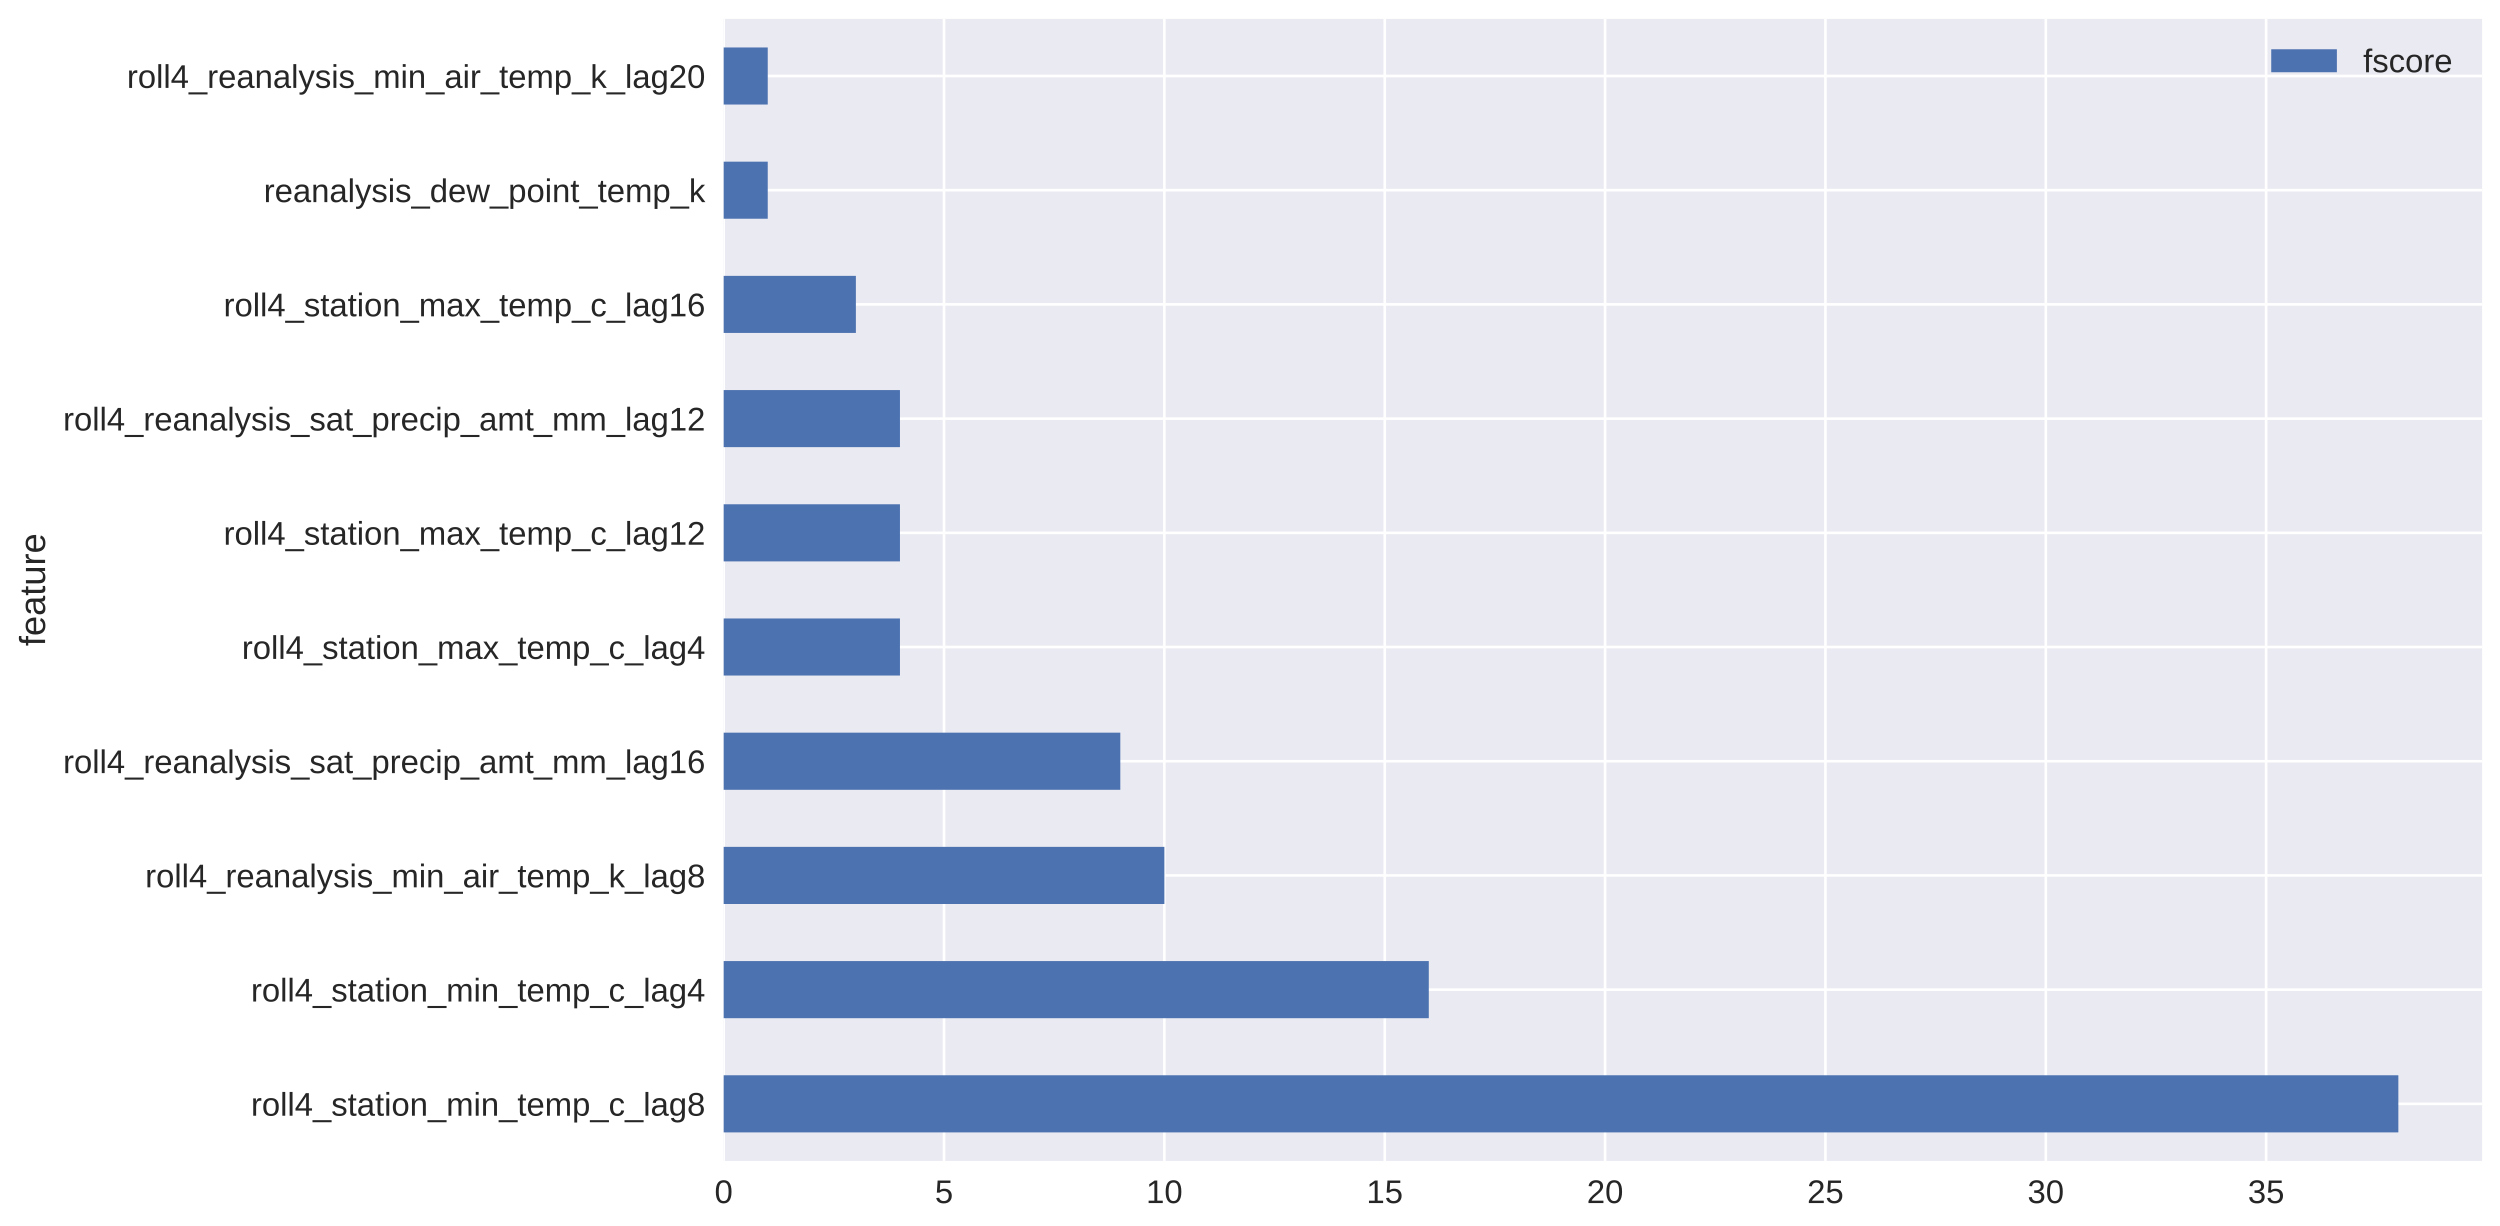 <?xml version="1.0" encoding="utf-8" standalone="no"?>
<!DOCTYPE svg PUBLIC "-//W3C//DTD SVG 1.1//EN"
  "http://www.w3.org/Graphics/SVG/1.1/DTD/svg11.dtd">
<!-- Created with matplotlib (http://matplotlib.org/) -->
<svg height="467pt" version="1.1" viewBox="0 0 952 467" width="952pt" xmlns="http://www.w3.org/2000/svg" xmlns:xlink="http://www.w3.org/1999/xlink">
 <defs>
  <style type="text/css">
*{stroke-linecap:butt;stroke-linejoin:round;}
  </style>
 </defs>
 <g id="figure_1">
  <g id="patch_1">
   <path d="M 0 467.932 
L 952.374 467.932 
L 952.374 0 
L 0 0 
z
" style="fill:#ffffff;"/>
  </g>
  <g id="axes_1">
   <g id="patch_2">
    <path d="M 275.574 442.08 
L 945.174 442.08 
L 945.174 7.2 
L 275.574 7.2 
z
" style="fill:#eaeaf2;"/>
   </g>
   <g id="matplotlib.axis_1">
    <g id="xtick_1">
     <g id="line2d_1">
      <path clip-path="url(#p6a1bedb538)" d="M 275.574 442.08 
L 275.574 7.2 
" style="fill:none;stroke:#ffffff;stroke-linecap:round;"/>
     </g>
     <g id="line2d_2"/>
     <g id="text_1">
      <!-- 0 -->
      <defs>
       <path d="M 51.703 34.422 
Q 51.703 24.516 49.828 17.75 
Q 47.953 10.984 44.703 6.812 
Q 41.453 2.641 37.062 0.828 
Q 32.672 -0.984 27.688 -0.984 
Q 22.656 -0.984 18.312 0.828 
Q 13.969 2.641 10.766 6.781 
Q 7.562 10.938 5.734 17.703 
Q 3.906 24.469 3.906 34.422 
Q 3.906 44.828 5.734 51.641 
Q 7.562 58.453 10.781 62.5 
Q 14.016 66.547 18.406 68.188 
Q 22.797 69.828 27.984 69.828 
Q 32.906 69.828 37.219 68.188 
Q 41.547 66.547 44.766 62.5 
Q 48 58.453 49.844 51.641 
Q 51.703 44.828 51.703 34.422 
M 42.781 34.422 
Q 42.781 42.625 41.797 48.062 
Q 40.828 53.516 38.922 56.766 
Q 37.016 60.016 34.25 61.359 
Q 31.5 62.703 27.984 62.703 
Q 24.266 62.703 21.438 61.328 
Q 18.609 59.969 16.672 56.719 
Q 14.75 53.469 13.766 48.016 
Q 12.797 42.578 12.797 34.422 
Q 12.797 26.516 13.797 21.094 
Q 14.797 15.672 16.719 12.375 
Q 18.656 9.078 21.438 7.641 
Q 24.219 6.203 27.781 6.203 
Q 31.25 6.203 34.031 7.641 
Q 36.812 9.078 38.734 12.375 
Q 40.672 15.672 41.719 21.094 
Q 42.781 26.516 42.781 34.422 
" id="LiberationSans-30"/>
      </defs>
      <g style="fill:#262626;" transform="translate(272.099 458.139)scale(0.125 -0.125)">
       <use xlink:href="#LiberationSans-30"/>
      </g>
     </g>
    </g>
    <g id="xtick_2">
     <g id="line2d_3">
      <path clip-path="url(#p6a1bedb538)" d="M 359.484 442.08 
L 359.484 7.2 
" style="fill:none;stroke:#ffffff;stroke-linecap:round;"/>
     </g>
     <g id="line2d_4"/>
     <g id="text_2">
      <!-- 5 -->
      <defs>
       <path d="M 51.422 22.406 
Q 51.422 17.234 49.859 12.938 
Q 48.297 8.641 45.219 5.531 
Q 42.141 2.438 37.578 0.719 
Q 33.016 -0.984 27 -0.984 
Q 21.578 -0.984 17.547 0.281 
Q 13.531 1.562 10.734 3.781 
Q 7.953 6 6.312 8.984 
Q 4.688 11.969 4 15.375 
L 12.891 16.406 
Q 13.422 14.453 14.391 12.625 
Q 15.375 10.797 17.062 9.344 
Q 18.75 7.906 21.219 7.047 
Q 23.688 6.203 27.203 6.203 
Q 30.609 6.203 33.391 7.25 
Q 36.188 8.297 38.156 10.344 
Q 40.141 12.406 41.203 15.375 
Q 42.281 18.359 42.281 22.219 
Q 42.281 25.391 41.25 28.047 
Q 40.234 30.719 38.328 32.641 
Q 36.422 34.578 33.656 35.641 
Q 30.906 36.719 27.391 36.719 
Q 25.203 36.719 23.344 36.328 
Q 21.484 35.938 19.891 35.25 
Q 18.312 34.578 17.016 33.672 
Q 15.719 32.766 14.594 31.781 
L 6 31.781 
L 8.297 68.797 
L 47.406 68.797 
L 47.406 61.328 
L 16.312 61.328 
L 14.984 39.5 
Q 17.328 41.312 20.844 42.594 
Q 24.359 43.891 29.203 43.891 
Q 34.328 43.891 38.422 42.328 
Q 42.531 40.766 45.406 37.906 
Q 48.297 35.062 49.859 31.109 
Q 51.422 27.156 51.422 22.406 
" id="LiberationSans-35"/>
      </defs>
      <g style="fill:#262626;" transform="translate(356.008 458.139)scale(0.125 -0.125)">
       <use xlink:href="#LiberationSans-35"/>
      </g>
     </g>
    </g>
    <g id="xtick_3">
     <g id="line2d_5">
      <path clip-path="url(#p6a1bedb538)" d="M 443.394 442.08 
L 443.394 7.2 
" style="fill:none;stroke:#ffffff;stroke-linecap:round;"/>
     </g>
     <g id="line2d_6"/>
     <g id="text_3">
      <!-- 10 -->
      <defs>
       <path d="M 7.625 0 
L 7.625 7.469 
L 25.141 7.469 
L 25.141 60.406 
L 9.625 49.312 
L 9.625 57.625 
L 25.875 68.797 
L 33.984 68.797 
L 33.984 7.469 
L 50.734 7.469 
L 50.734 0 
z
" id="LiberationSans-31"/>
      </defs>
      <g style="fill:#262626;" transform="translate(436.443 458.139)scale(0.125 -0.125)">
       <use xlink:href="#LiberationSans-31"/>
       <use x="55.615" xlink:href="#LiberationSans-30"/>
      </g>
     </g>
    </g>
    <g id="xtick_4">
     <g id="line2d_7">
      <path clip-path="url(#p6a1bedb538)" d="M 527.304 442.08 
L 527.304 7.2 
" style="fill:none;stroke:#ffffff;stroke-linecap:round;"/>
     </g>
     <g id="line2d_8"/>
     <g id="text_4">
      <!-- 15 -->
      <g style="fill:#262626;" transform="translate(520.352 458.139)scale(0.125 -0.125)">
       <use xlink:href="#LiberationSans-31"/>
       <use x="55.615" xlink:href="#LiberationSans-35"/>
      </g>
     </g>
    </g>
    <g id="xtick_5">
     <g id="line2d_9">
      <path clip-path="url(#p6a1bedb538)" d="M 611.213 442.08 
L 611.213 7.2 
" style="fill:none;stroke:#ffffff;stroke-linecap:round;"/>
     </g>
     <g id="line2d_10"/>
     <g id="text_5">
      <!-- 20 -->
      <defs>
       <path d="M 5.031 0 
L 5.031 6.203 
Q 7.516 11.922 11.109 16.281 
Q 14.703 20.656 18.656 24.188 
Q 22.609 27.734 26.484 30.766 
Q 30.375 33.797 33.5 36.812 
Q 36.625 39.844 38.547 43.156 
Q 40.484 46.484 40.484 50.688 
Q 40.484 53.609 39.594 55.828 
Q 38.719 58.062 37.062 59.562 
Q 35.406 61.078 33.078 61.828 
Q 30.766 62.594 27.938 62.594 
Q 25.297 62.594 22.969 61.859 
Q 20.656 61.141 18.844 59.672 
Q 17.047 58.203 15.891 56.031 
Q 14.75 53.859 14.406 50.984 
L 5.422 51.812 
Q 5.859 55.516 7.469 58.781 
Q 9.078 62.062 11.906 64.531 
Q 14.75 67 18.719 68.406 
Q 22.703 69.828 27.938 69.828 
Q 33.062 69.828 37.062 68.609 
Q 41.062 67.391 43.812 64.984 
Q 46.578 62.594 48.047 59.078 
Q 49.516 55.562 49.516 50.984 
Q 49.516 47.516 48.266 44.391 
Q 47.016 41.266 44.938 38.422 
Q 42.875 35.594 40.141 32.953 
Q 37.406 30.328 34.422 27.812 
Q 31.453 25.297 28.422 22.828 
Q 25.391 20.359 22.719 17.859 
Q 20.062 15.375 17.969 12.812 
Q 15.875 10.25 14.703 7.469 
L 50.594 7.469 
L 50.594 0 
z
" id="LiberationSans-32"/>
      </defs>
      <g style="fill:#262626;" transform="translate(604.262 458.139)scale(0.125 -0.125)">
       <use xlink:href="#LiberationSans-32"/>
       <use x="55.615" xlink:href="#LiberationSans-30"/>
      </g>
     </g>
    </g>
    <g id="xtick_6">
     <g id="line2d_11">
      <path clip-path="url(#p6a1bedb538)" d="M 695.123 442.08 
L 695.123 7.2 
" style="fill:none;stroke:#ffffff;stroke-linecap:round;"/>
     </g>
     <g id="line2d_12"/>
     <g id="text_6">
      <!-- 25 -->
      <g style="fill:#262626;" transform="translate(688.172 458.139)scale(0.125 -0.125)">
       <use xlink:href="#LiberationSans-32"/>
       <use x="55.615" xlink:href="#LiberationSans-35"/>
      </g>
     </g>
    </g>
    <g id="xtick_7">
     <g id="line2d_13">
      <path clip-path="url(#p6a1bedb538)" d="M 779.033 442.08 
L 779.033 7.2 
" style="fill:none;stroke:#ffffff;stroke-linecap:round;"/>
     </g>
     <g id="line2d_14"/>
     <g id="text_7">
      <!-- 30 -->
      <defs>
       <path d="M 51.219 19 
Q 51.219 14.266 49.672 10.547 
Q 48.141 6.844 45.188 4.266 
Q 42.234 1.703 37.859 0.359 
Q 33.5 -0.984 27.875 -0.984 
Q 21.484 -0.984 17.109 0.609 
Q 12.75 2.203 9.906 4.812 
Q 7.078 7.422 5.656 10.766 
Q 4.25 14.109 3.812 17.672 
L 12.891 18.5 
Q 13.281 15.766 14.328 13.516 
Q 15.375 11.281 17.188 9.672 
Q 19 8.062 21.625 7.172 
Q 24.266 6.297 27.875 6.297 
Q 34.516 6.297 38.297 9.562 
Q 42.094 12.844 42.094 19.281 
Q 42.094 23.094 40.406 25.406 
Q 38.719 27.734 36.203 29.031 
Q 33.688 30.328 30.734 30.766 
Q 27.781 31.203 25.297 31.203 
L 20.312 31.203 
L 20.312 38.812 
L 25.094 38.812 
Q 27.594 38.812 30.266 39.328 
Q 32.953 39.844 35.172 41.188 
Q 37.406 42.531 38.844 44.828 
Q 40.281 47.125 40.281 50.688 
Q 40.281 56.203 37.031 59.391 
Q 33.797 62.594 27.391 62.594 
Q 21.578 62.594 17.984 59.609 
Q 14.406 56.641 13.812 51.219 
L 4.984 51.906 
Q 5.516 56.453 7.469 59.812 
Q 9.422 63.188 12.422 65.406 
Q 15.438 67.625 19.281 68.719 
Q 23.141 69.828 27.484 69.828 
Q 33.25 69.828 37.391 68.375 
Q 41.547 66.938 44.188 64.469 
Q 46.828 62.016 48.062 58.688 
Q 49.312 55.375 49.312 51.609 
Q 49.312 48.578 48.484 45.938 
Q 47.656 43.312 45.891 41.203 
Q 44.141 39.109 41.422 37.594 
Q 38.719 36.078 34.906 35.297 
L 34.906 35.109 
Q 39.062 34.672 42.141 33.219 
Q 45.219 31.781 47.219 29.625 
Q 49.219 27.484 50.219 24.75 
Q 51.219 22.016 51.219 19 
" id="LiberationSans-33"/>
      </defs>
      <g style="fill:#262626;" transform="translate(772.082 458.139)scale(0.125 -0.125)">
       <use xlink:href="#LiberationSans-33"/>
       <use x="55.615" xlink:href="#LiberationSans-30"/>
      </g>
     </g>
    </g>
    <g id="xtick_8">
     <g id="line2d_15">
      <path clip-path="url(#p6a1bedb538)" d="M 862.943 442.08 
L 862.943 7.2 
" style="fill:none;stroke:#ffffff;stroke-linecap:round;"/>
     </g>
     <g id="line2d_16"/>
     <g id="text_8">
      <!-- 35 -->
      <g style="fill:#262626;" transform="translate(855.991 458.139)scale(0.125 -0.125)">
       <use xlink:href="#LiberationSans-33"/>
       <use x="55.615" xlink:href="#LiberationSans-35"/>
      </g>
     </g>
    </g>
   </g>
   <g id="matplotlib.axis_2">
    <g id="ytick_1">
     <g id="line2d_17">
      <path clip-path="url(#p6a1bedb538)" d="M 275.574 420.336 
L 945.174 420.336 
" style="fill:none;stroke:#ffffff;stroke-linecap:round;"/>
     </g>
     <g id="line2d_18"/>
     <g id="text_9">
      <!-- roll4_station_min_temp_c_lag8 -->
      <defs>
       <path d="M 6.938 0 
L 6.938 40.531 
Q 6.938 42.188 6.906 43.922 
Q 6.891 45.656 6.828 47.266 
Q 6.781 48.875 6.734 50.281 
Q 6.688 51.703 6.641 52.828 
L 14.938 52.828 
Q 14.984 51.703 15.062 50.266 
Q 15.141 48.828 15.203 47.312 
Q 15.281 45.797 15.297 44.406 
Q 15.328 43.016 15.328 42.047 
L 15.531 42.047 
Q 16.453 45.062 17.5 47.281 
Q 18.562 49.516 19.969 50.953 
Q 21.391 52.391 23.344 53.094 
Q 25.297 53.812 28.078 53.812 
Q 29.156 53.812 30.125 53.641 
Q 31.109 53.469 31.641 53.328 
L 31.641 45.266 
Q 30.766 45.516 29.594 45.625 
Q 28.422 45.75 26.953 45.75 
Q 23.922 45.75 21.797 44.375 
Q 19.672 43.016 18.328 40.594 
Q 17 38.188 16.359 34.844 
Q 15.719 31.5 15.719 27.547 
L 15.719 0 
z
" id="LiberationSans-72"/>
       <path d="M 51.422 26.469 
Q 51.422 12.594 45.312 5.797 
Q 39.203 -0.984 27.594 -0.984 
Q 22.078 -0.984 17.719 0.672 
Q 13.375 2.344 10.375 5.766 
Q 7.375 9.188 5.781 14.328 
Q 4.203 19.484 4.203 26.469 
Q 4.203 53.812 27.875 53.812 
Q 34.031 53.812 38.5 52.094 
Q 42.969 50.391 45.828 46.969 
Q 48.688 43.562 50.047 38.422 
Q 51.422 33.297 51.422 26.469 
M 42.188 26.469 
Q 42.188 32.625 41.234 36.625 
Q 40.281 40.625 38.453 43.016 
Q 36.625 45.406 33.984 46.359 
Q 31.344 47.312 28.031 47.312 
Q 24.656 47.312 21.938 46.312 
Q 19.234 45.312 17.328 42.891 
Q 15.438 40.484 14.422 36.469 
Q 13.422 32.469 13.422 26.469 
Q 13.422 20.312 14.5 16.281 
Q 15.578 12.25 17.453 9.859 
Q 19.344 7.469 21.906 6.484 
Q 24.469 5.516 27.484 5.516 
Q 30.859 5.516 33.594 6.469 
Q 36.328 7.422 38.234 9.812 
Q 40.141 12.203 41.156 16.25 
Q 42.188 20.312 42.188 26.469 
" id="LiberationSans-6f"/>
       <path d="M 6.734 0 
L 6.734 72.469 
L 15.531 72.469 
L 15.531 0 
z
" id="LiberationSans-6c"/>
       <path d="M 43.016 15.578 
L 43.016 0 
L 34.719 0 
L 34.719 15.578 
L 2.297 15.578 
L 2.297 22.406 
L 33.797 68.797 
L 43.016 68.797 
L 43.016 22.516 
L 52.688 22.516 
L 52.688 15.578 
z
M 34.719 58.891 
Q 34.625 58.641 34.234 57.938 
Q 33.844 57.234 33.344 56.344 
Q 32.859 55.469 32.344 54.562 
Q 31.844 53.656 31.453 53.078 
L 13.812 27.094 
Q 13.578 26.703 13.109 26.062 
Q 12.641 25.438 12.156 24.781 
Q 11.672 24.125 11.172 23.484 
Q 10.688 22.859 10.406 22.516 
L 34.719 22.516 
z
" id="LiberationSans-34"/>
       <path d="M -1.516 -19.875 
L -1.516 -13.531 
L 56.734 -13.531 
L 56.734 -19.875 
z
" id="LiberationSans-5f"/>
       <path d="M 46.391 14.594 
Q 46.391 10.891 44.938 7.984 
Q 43.5 5.078 40.766 3.094 
Q 38.031 1.125 34.047 0.062 
Q 30.078 -0.984 24.953 -0.984 
Q 20.359 -0.984 16.672 -0.266 
Q 12.984 0.438 10.203 2 
Q 7.422 3.562 5.531 6.125 
Q 3.656 8.688 2.781 12.406 
L 10.547 13.922 
Q 11.672 9.672 15.188 7.688 
Q 18.703 5.719 24.953 5.719 
Q 27.781 5.719 30.141 6.109 
Q 32.516 6.5 34.219 7.453 
Q 35.938 8.406 36.891 9.984 
Q 37.844 11.578 37.844 13.922 
Q 37.844 16.312 36.719 17.844 
Q 35.594 19.391 33.594 20.406 
Q 31.594 21.438 28.734 22.188 
Q 25.875 22.953 22.469 23.875 
Q 19.281 24.703 16.156 25.734 
Q 13.031 26.766 10.516 28.438 
Q 8.016 30.125 6.453 32.609 
Q 4.891 35.109 4.891 38.875 
Q 4.891 46.094 10.031 49.875 
Q 15.188 53.656 25.047 53.656 
Q 33.797 53.656 38.938 50.578 
Q 44.094 47.516 45.453 40.719 
L 37.547 39.75 
Q 37.109 41.797 35.938 43.188 
Q 34.766 44.578 33.109 45.438 
Q 31.453 46.297 29.375 46.656 
Q 27.297 47.016 25.047 47.016 
Q 19.094 47.016 16.25 45.203 
Q 13.422 43.406 13.422 39.75 
Q 13.422 37.594 14.469 36.203 
Q 15.531 34.812 17.406 33.859 
Q 19.281 32.906 21.922 32.203 
Q 24.562 31.5 27.734 30.719 
Q 29.828 30.172 32.031 29.562 
Q 34.234 28.953 36.297 28.094 
Q 38.375 27.25 40.203 26.094 
Q 42.047 24.953 43.406 23.344 
Q 44.781 21.734 45.578 19.578 
Q 46.391 17.438 46.391 14.594 
" id="LiberationSans-73"/>
       <path d="M 27.047 0.391 
Q 25.047 -0.141 22.969 -0.453 
Q 20.906 -0.781 18.172 -0.781 
Q 7.625 -0.781 7.625 11.188 
L 7.625 46.438 
L 1.516 46.438 
L 1.516 52.828 
L 7.953 52.828 
L 10.547 64.656 
L 16.406 64.656 
L 16.406 52.828 
L 26.172 52.828 
L 26.172 46.438 
L 16.406 46.438 
L 16.406 13.094 
Q 16.406 9.281 17.641 7.734 
Q 18.891 6.203 21.969 6.203 
Q 23.25 6.203 24.438 6.391 
Q 25.641 6.594 27.047 6.891 
z
" id="LiberationSans-74"/>
       <path d="M 20.219 -0.984 
Q 12.25 -0.984 8.25 3.219 
Q 4.25 7.422 4.25 14.75 
Q 4.25 19.969 6.219 23.312 
Q 8.203 26.656 11.391 28.562 
Q 14.594 30.469 18.688 31.203 
Q 22.797 31.938 27.047 32.031 
L 38.922 32.234 
L 38.922 35.109 
Q 38.922 38.375 38.234 40.672 
Q 37.547 42.969 36.125 44.375 
Q 34.719 45.797 32.594 46.453 
Q 30.469 47.125 27.594 47.125 
Q 25.047 47.125 23 46.75 
Q 20.953 46.391 19.438 45.438 
Q 17.922 44.484 16.984 42.844 
Q 16.062 41.219 15.766 38.719 
L 6.594 39.547 
Q 7.078 42.672 8.438 45.281 
Q 9.812 47.906 12.328 49.797 
Q 14.844 51.703 18.625 52.75 
Q 22.406 53.812 27.781 53.812 
Q 37.75 53.812 42.766 49.234 
Q 47.797 44.672 47.797 36.031 
L 47.797 13.281 
Q 47.797 9.375 48.828 7.391 
Q 49.859 5.422 52.734 5.422 
Q 53.469 5.422 54.203 5.516 
Q 54.938 5.609 55.609 5.766 
L 55.609 0.297 
Q 53.953 -0.094 52.312 -0.281 
Q 50.688 -0.484 48.828 -0.484 
Q 46.344 -0.484 44.562 0.172 
Q 42.781 0.828 41.656 2.172 
Q 40.531 3.516 39.938 5.484 
Q 39.359 7.469 39.203 10.109 
L 38.922 10.109 
Q 37.5 7.562 35.812 5.516 
Q 34.125 3.469 31.875 2.031 
Q 29.641 0.594 26.781 -0.188 
Q 23.922 -0.984 20.219 -0.984 
M 22.219 5.609 
Q 26.422 5.609 29.562 7.141 
Q 32.719 8.688 34.781 11.078 
Q 36.859 13.484 37.891 16.312 
Q 38.922 19.141 38.922 21.734 
L 38.922 26.078 
L 29.297 25.875 
Q 26.078 25.828 23.172 25.406 
Q 20.266 25 18.062 23.781 
Q 15.875 22.562 14.578 20.359 
Q 13.281 18.172 13.281 14.594 
Q 13.281 10.297 15.594 7.953 
Q 17.922 5.609 22.219 5.609 
" id="LiberationSans-61"/>
       <path d="M 6.688 64.062 
L 6.688 72.469 
L 15.484 72.469 
L 15.484 64.062 
z
M 6.688 0 
L 6.688 52.828 
L 15.484 52.828 
L 15.484 0 
z
" id="LiberationSans-69"/>
       <path d="M 40.281 0 
L 40.281 33.5 
Q 40.281 37.359 39.719 39.938 
Q 39.156 42.531 37.891 44.109 
Q 36.625 45.703 34.547 46.359 
Q 32.469 47.016 29.391 47.016 
Q 26.266 47.016 23.75 45.922 
Q 21.234 44.828 19.453 42.75 
Q 17.672 40.672 16.688 37.625 
Q 15.719 34.578 15.719 30.609 
L 15.719 0 
L 6.938 0 
L 6.938 41.547 
Q 6.938 43.219 6.906 45.047 
Q 6.891 46.875 6.828 48.5 
Q 6.781 50.141 6.734 51.312 
Q 6.688 52.484 6.641 52.828 
L 14.938 52.828 
Q 14.984 52.594 15.031 51.516 
Q 15.094 50.438 15.156 49.047 
Q 15.234 47.656 15.281 46.219 
Q 15.328 44.781 15.328 43.797 
L 15.484 43.797 
Q 16.75 46.094 18.266 47.953 
Q 19.781 49.812 21.781 51.094 
Q 23.781 52.391 26.359 53.094 
Q 28.953 53.812 32.375 53.812 
Q 36.766 53.812 39.938 52.734 
Q 43.109 51.656 45.156 49.406 
Q 47.219 47.172 48.172 43.625 
Q 49.125 40.094 49.125 35.203 
L 49.125 0 
z
" id="LiberationSans-6e"/>
       <path d="M 37.5 0 
L 37.5 33.5 
Q 37.5 37.359 37.016 39.938 
Q 36.531 42.531 35.375 44.109 
Q 34.234 45.703 32.375 46.359 
Q 30.516 47.016 27.828 47.016 
Q 25.047 47.016 22.797 45.922 
Q 20.562 44.828 18.969 42.75 
Q 17.391 40.672 16.531 37.625 
Q 15.672 34.578 15.672 30.609 
L 15.672 0 
L 6.938 0 
L 6.938 41.547 
Q 6.938 43.219 6.906 45.047 
Q 6.891 46.875 6.828 48.5 
Q 6.781 50.141 6.734 51.312 
Q 6.688 52.484 6.641 52.828 
L 14.938 52.828 
Q 14.984 52.594 15.031 51.516 
Q 15.094 50.438 15.156 49.047 
Q 15.234 47.656 15.281 46.219 
Q 15.328 44.781 15.328 43.797 
L 15.484 43.797 
Q 16.656 46.094 18.016 47.953 
Q 19.391 49.812 21.219 51.094 
Q 23.047 52.391 25.406 53.094 
Q 27.781 53.812 30.906 53.812 
Q 36.922 53.812 40.406 51.422 
Q 43.891 49.031 45.266 43.797 
L 45.406 43.797 
Q 46.578 46.094 48.047 47.953 
Q 49.516 49.812 51.469 51.094 
Q 53.422 52.391 55.859 53.094 
Q 58.297 53.812 61.422 53.812 
Q 65.438 53.812 68.328 52.734 
Q 71.234 51.656 73.094 49.406 
Q 74.953 47.172 75.828 43.625 
Q 76.703 40.094 76.703 35.203 
L 76.703 0 
L 68.016 0 
L 68.016 33.5 
Q 68.016 37.359 67.531 39.938 
Q 67.047 42.531 65.891 44.109 
Q 64.75 45.703 62.891 46.359 
Q 61.031 47.016 58.344 47.016 
Q 55.562 47.016 53.312 45.969 
Q 51.078 44.922 49.484 42.875 
Q 47.906 40.828 47.047 37.75 
Q 46.188 34.672 46.188 30.609 
L 46.188 0 
z
" id="LiberationSans-6d"/>
       <path d="M 13.484 24.562 
Q 13.484 20.406 14.328 16.906 
Q 15.188 13.422 16.969 10.906 
Q 18.75 8.406 21.531 7 
Q 24.312 5.609 28.219 5.609 
Q 33.938 5.609 37.375 7.906 
Q 40.828 10.203 42.047 13.719 
L 49.75 11.531 
Q 48.922 9.328 47.438 7.109 
Q 45.953 4.891 43.453 3.094 
Q 40.969 1.312 37.234 0.156 
Q 33.5 -0.984 28.219 -0.984 
Q 16.5 -0.984 10.375 6 
Q 4.25 12.984 4.25 26.766 
Q 4.25 34.188 6.094 39.328 
Q 7.953 44.484 11.172 47.703 
Q 14.406 50.922 18.703 52.359 
Q 23 53.812 27.875 53.812 
Q 34.516 53.812 38.984 51.656 
Q 43.453 49.516 46.156 45.719 
Q 48.875 41.938 50.016 36.812 
Q 51.172 31.688 51.172 25.734 
L 51.172 24.562 
z
M 42.094 31.297 
Q 41.359 39.656 37.844 43.484 
Q 34.328 47.312 27.734 47.312 
Q 25.531 47.312 23.109 46.609 
Q 20.703 45.906 18.656 44.094 
Q 16.609 42.281 15.188 39.172 
Q 13.766 36.078 13.578 31.297 
z
" id="LiberationSans-65"/>
       <path d="M 51.422 26.656 
Q 51.422 20.656 50.438 15.578 
Q 49.469 10.5 47.188 6.828 
Q 44.922 3.172 41.188 1.094 
Q 37.453 -0.984 31.984 -0.984 
Q 26.312 -0.984 22.062 1.172 
Q 17.828 3.328 15.578 8.203 
L 15.328 8.203 
Q 15.375 8.109 15.406 7.328 
Q 15.438 6.547 15.453 5.375 
Q 15.484 4.203 15.5 2.75 
Q 15.531 1.312 15.531 -0.094 
L 15.531 -20.75 
L 6.734 -20.75 
L 6.734 42.047 
Q 6.734 43.953 6.703 45.703 
Q 6.688 47.469 6.641 48.906 
Q 6.594 50.344 6.547 51.359 
Q 6.5 52.391 6.453 52.828 
L 14.938 52.828 
Q 14.984 52.688 15.062 51.797 
Q 15.141 50.922 15.203 49.672 
Q 15.281 48.438 15.359 47.016 
Q 15.438 45.609 15.438 44.344 
L 15.625 44.344 
Q 16.844 46.875 18.406 48.656 
Q 19.969 50.438 21.969 51.578 
Q 23.969 52.734 26.438 53.25 
Q 28.906 53.766 31.984 53.766 
Q 37.453 53.766 41.188 51.812 
Q 44.922 49.859 47.188 46.312 
Q 49.469 42.781 50.438 37.766 
Q 51.422 32.766 51.422 26.656 
M 42.188 26.469 
Q 42.188 31.344 41.594 35.156 
Q 41.016 38.969 39.578 41.594 
Q 38.141 44.234 35.734 45.594 
Q 33.344 46.969 29.734 46.969 
Q 26.812 46.969 24.219 46.141 
Q 21.625 45.312 19.703 42.969 
Q 17.781 40.625 16.656 36.5 
Q 15.531 32.375 15.531 25.781 
Q 15.531 20.172 16.453 16.281 
Q 17.391 12.406 19.172 10.016 
Q 20.953 7.625 23.578 6.562 
Q 26.219 5.516 29.641 5.516 
Q 33.297 5.516 35.719 6.922 
Q 38.141 8.344 39.578 11.031 
Q 41.016 13.719 41.594 17.594 
Q 42.188 21.484 42.188 26.469 
" id="LiberationSans-70"/>
       <path d="M 13.422 26.656 
Q 13.422 22.125 14.078 18.312 
Q 14.75 14.5 16.312 11.734 
Q 17.875 8.984 20.438 7.469 
Q 23 5.953 26.766 5.953 
Q 31.453 5.953 34.594 8.484 
Q 37.75 11.031 38.484 16.312 
L 47.359 15.719 
Q 46.922 12.453 45.453 9.422 
Q 44 6.391 41.484 4.094 
Q 38.969 1.812 35.344 0.406 
Q 31.734 -0.984 27 -0.984 
Q 20.797 -0.984 16.453 1.109 
Q 12.109 3.219 9.391 6.906 
Q 6.688 10.594 5.469 15.594 
Q 4.25 20.609 4.25 26.469 
Q 4.25 31.781 5.125 35.859 
Q 6 39.938 7.594 42.984 
Q 9.188 46.047 11.328 48.125 
Q 13.484 50.203 15.984 51.438 
Q 18.5 52.688 21.281 53.25 
Q 24.078 53.812 26.906 53.812 
Q 31.344 53.812 34.812 52.594 
Q 38.281 51.375 40.797 49.25 
Q 43.312 47.125 44.875 44.234 
Q 46.438 41.359 47.078 38.031 
L 38.031 37.359 
Q 37.359 41.75 34.562 44.328 
Q 31.781 46.922 26.656 46.922 
Q 22.906 46.922 20.391 45.672 
Q 17.875 44.438 16.312 41.922 
Q 14.75 39.406 14.078 35.594 
Q 13.422 31.781 13.422 26.656 
" id="LiberationSans-63"/>
       <path d="M 26.766 -20.75 
Q 22.219 -20.75 18.703 -19.812 
Q 15.188 -18.891 12.688 -17.156 
Q 10.203 -15.438 8.641 -13.031 
Q 7.078 -10.641 6.391 -7.719 
L 15.234 -6.453 
Q 16.109 -10.109 19.109 -12.078 
Q 22.125 -14.062 27 -14.062 
Q 29.984 -14.062 32.422 -13.234 
Q 34.859 -12.406 36.562 -10.562 
Q 38.281 -8.734 39.203 -5.797 
Q 40.141 -2.875 40.141 1.312 
L 40.141 9.812 
L 40.047 9.812 
Q 39.062 7.812 37.625 5.984 
Q 36.188 4.156 34.109 2.734 
Q 32.031 1.312 29.297 0.453 
Q 26.562 -0.391 23.047 -0.391 
Q 18.016 -0.391 14.422 1.297 
Q 10.844 2.984 8.562 6.344 
Q 6.297 9.719 5.25 14.719 
Q 4.203 19.734 4.203 26.312 
Q 4.203 32.672 5.25 37.75 
Q 6.297 42.828 8.656 46.359 
Q 11.031 49.906 14.812 51.781 
Q 18.609 53.656 24.031 53.656 
Q 29.641 53.656 33.766 51.094 
Q 37.891 48.531 40.141 43.797 
L 40.234 43.797 
Q 40.234 45.016 40.297 46.531 
Q 40.375 48.047 40.453 49.391 
Q 40.531 50.734 40.625 51.703 
Q 40.719 52.688 40.828 52.828 
L 49.172 52.828 
Q 49.125 52.391 49.078 51.344 
Q 49.031 50.297 48.969 48.828 
Q 48.922 47.359 48.891 45.578 
Q 48.875 43.797 48.875 41.891 
L 48.875 1.516 
Q 48.875 -9.578 43.422 -15.156 
Q 37.984 -20.75 26.766 -20.75 
M 40.141 26.422 
Q 40.141 31.938 38.938 35.859 
Q 37.75 39.797 35.797 42.281 
Q 33.844 44.781 31.328 45.953 
Q 28.812 47.125 26.172 47.125 
Q 22.797 47.125 20.375 45.953 
Q 17.969 44.781 16.375 42.266 
Q 14.797 39.75 14.031 35.812 
Q 13.281 31.891 13.281 26.422 
Q 13.281 20.703 14.031 16.812 
Q 14.797 12.938 16.359 10.547 
Q 17.922 8.156 20.312 7.125 
Q 22.703 6.109 26.031 6.109 
Q 28.656 6.109 31.172 7.219 
Q 33.688 8.344 35.688 10.781 
Q 37.703 13.234 38.922 17.094 
Q 40.141 20.953 40.141 26.422 
" id="LiberationSans-67"/>
       <path d="M 51.266 19.188 
Q 51.266 14.797 49.875 11.109 
Q 48.484 7.422 45.625 4.734 
Q 42.781 2.047 38.328 0.531 
Q 33.891 -0.984 27.828 -0.984 
Q 21.781 -0.984 17.359 0.531 
Q 12.938 2.047 10.031 4.703 
Q 7.125 7.375 5.734 11.062 
Q 4.344 14.75 4.344 19.094 
Q 4.344 22.859 5.484 25.781 
Q 6.641 28.719 8.562 30.828 
Q 10.5 32.953 12.969 34.25 
Q 15.438 35.547 18.062 35.984 
L 18.062 36.188 
Q 15.188 36.859 12.906 38.375 
Q 10.641 39.891 9.094 42.016 
Q 7.562 44.141 6.75 46.719 
Q 5.953 49.312 5.953 52.203 
Q 5.953 55.812 7.344 59 
Q 8.734 62.203 11.469 64.625 
Q 14.203 67.047 18.25 68.438 
Q 22.312 69.828 27.641 69.828 
Q 33.25 69.828 37.375 68.406 
Q 41.5 67 44.203 64.578 
Q 46.922 62.156 48.234 58.938 
Q 49.562 55.719 49.562 52.094 
Q 49.562 49.266 48.75 46.672 
Q 47.953 44.094 46.406 41.969 
Q 44.875 39.844 42.594 38.344 
Q 40.328 36.859 37.359 36.281 
L 37.359 36.078 
Q 40.328 35.594 42.859 34.297 
Q 45.406 33.016 47.266 30.891 
Q 49.125 28.766 50.188 25.828 
Q 51.266 22.906 51.266 19.188 
M 40.438 51.609 
Q 40.438 54.203 39.766 56.344 
Q 39.109 58.5 37.594 60.031 
Q 36.078 61.578 33.641 62.422 
Q 31.203 63.281 27.641 63.281 
Q 24.172 63.281 21.781 62.422 
Q 19.391 61.578 17.844 60.031 
Q 16.312 58.5 15.625 56.344 
Q 14.938 54.203 14.938 51.609 
Q 14.938 49.562 15.469 47.406 
Q 16.016 45.266 17.422 43.5 
Q 18.844 41.75 21.328 40.625 
Q 23.828 39.5 27.734 39.5 
Q 31.891 39.5 34.406 40.625 
Q 36.922 41.75 38.25 43.5 
Q 39.594 45.266 40.016 47.406 
Q 40.438 49.562 40.438 51.609 
M 42.141 20.016 
Q 42.141 22.516 41.453 24.828 
Q 40.766 27.156 39.109 28.938 
Q 37.453 30.719 34.641 31.812 
Q 31.844 32.906 27.641 32.906 
Q 23.781 32.906 21.062 31.812 
Q 18.359 30.719 16.672 28.906 
Q 14.984 27.094 14.203 24.719 
Q 13.422 22.359 13.422 19.828 
Q 13.422 16.656 14.203 14.031 
Q 14.984 11.422 16.688 9.547 
Q 18.406 7.672 21.188 6.641 
Q 23.969 5.609 27.938 5.609 
Q 31.938 5.609 34.672 6.641 
Q 37.406 7.672 39.062 9.547 
Q 40.719 11.422 41.422 14.078 
Q 42.141 16.75 42.141 20.016 
" id="LiberationSans-38"/>
      </defs>
      <g style="fill:#262626;" transform="translate(95.564 424.865)scale(0.125 -0.125)">
       <use xlink:href="#LiberationSans-72"/>
       <use x="33.301" xlink:href="#LiberationSans-6f"/>
       <use x="88.916" xlink:href="#LiberationSans-6c"/>
       <use x="111.133" xlink:href="#LiberationSans-6c"/>
       <use x="133.35" xlink:href="#LiberationSans-34"/>
       <use x="188.965" xlink:href="#LiberationSans-5f"/>
       <use x="244.58" xlink:href="#LiberationSans-73"/>
       <use x="294.58" xlink:href="#LiberationSans-74"/>
       <use x="322.363" xlink:href="#LiberationSans-61"/>
       <use x="377.979" xlink:href="#LiberationSans-74"/>
       <use x="405.762" xlink:href="#LiberationSans-69"/>
       <use x="427.979" xlink:href="#LiberationSans-6f"/>
       <use x="483.594" xlink:href="#LiberationSans-6e"/>
       <use x="539.209" xlink:href="#LiberationSans-5f"/>
       <use x="594.824" xlink:href="#LiberationSans-6d"/>
       <use x="678.125" xlink:href="#LiberationSans-69"/>
       <use x="700.342" xlink:href="#LiberationSans-6e"/>
       <use x="755.957" xlink:href="#LiberationSans-5f"/>
       <use x="811.572" xlink:href="#LiberationSans-74"/>
       <use x="839.355" xlink:href="#LiberationSans-65"/>
       <use x="894.971" xlink:href="#LiberationSans-6d"/>
       <use x="978.271" xlink:href="#LiberationSans-70"/>
       <use x="1033.887" xlink:href="#LiberationSans-5f"/>
       <use x="1089.502" xlink:href="#LiberationSans-63"/>
       <use x="1139.502" xlink:href="#LiberationSans-5f"/>
       <use x="1195.117" xlink:href="#LiberationSans-6c"/>
       <use x="1217.334" xlink:href="#LiberationSans-61"/>
       <use x="1272.949" xlink:href="#LiberationSans-67"/>
       <use x="1328.564" xlink:href="#LiberationSans-38"/>
      </g>
     </g>
    </g>
    <g id="ytick_2">
     <g id="line2d_19">
      <path clip-path="url(#p6a1bedb538)" d="M 275.574 376.848 
L 945.174 376.848 
" style="fill:none;stroke:#ffffff;stroke-linecap:round;"/>
     </g>
     <g id="line2d_20"/>
     <g id="text_10">
      <!-- roll4_station_min_temp_c_lag4 -->
      <g style="fill:#262626;" transform="translate(95.564 381.377)scale(0.125 -0.125)">
       <use xlink:href="#LiberationSans-72"/>
       <use x="33.301" xlink:href="#LiberationSans-6f"/>
       <use x="88.916" xlink:href="#LiberationSans-6c"/>
       <use x="111.133" xlink:href="#LiberationSans-6c"/>
       <use x="133.35" xlink:href="#LiberationSans-34"/>
       <use x="188.965" xlink:href="#LiberationSans-5f"/>
       <use x="244.58" xlink:href="#LiberationSans-73"/>
       <use x="294.58" xlink:href="#LiberationSans-74"/>
       <use x="322.363" xlink:href="#LiberationSans-61"/>
       <use x="377.979" xlink:href="#LiberationSans-74"/>
       <use x="405.762" xlink:href="#LiberationSans-69"/>
       <use x="427.979" xlink:href="#LiberationSans-6f"/>
       <use x="483.594" xlink:href="#LiberationSans-6e"/>
       <use x="539.209" xlink:href="#LiberationSans-5f"/>
       <use x="594.824" xlink:href="#LiberationSans-6d"/>
       <use x="678.125" xlink:href="#LiberationSans-69"/>
       <use x="700.342" xlink:href="#LiberationSans-6e"/>
       <use x="755.957" xlink:href="#LiberationSans-5f"/>
       <use x="811.572" xlink:href="#LiberationSans-74"/>
       <use x="839.355" xlink:href="#LiberationSans-65"/>
       <use x="894.971" xlink:href="#LiberationSans-6d"/>
       <use x="978.271" xlink:href="#LiberationSans-70"/>
       <use x="1033.887" xlink:href="#LiberationSans-5f"/>
       <use x="1089.502" xlink:href="#LiberationSans-63"/>
       <use x="1139.502" xlink:href="#LiberationSans-5f"/>
       <use x="1195.117" xlink:href="#LiberationSans-6c"/>
       <use x="1217.334" xlink:href="#LiberationSans-61"/>
       <use x="1272.949" xlink:href="#LiberationSans-67"/>
       <use x="1328.564" xlink:href="#LiberationSans-34"/>
      </g>
     </g>
    </g>
    <g id="ytick_3">
     <g id="line2d_21">
      <path clip-path="url(#p6a1bedb538)" d="M 275.574 333.36 
L 945.174 333.36 
" style="fill:none;stroke:#ffffff;stroke-linecap:round;"/>
     </g>
     <g id="line2d_22"/>
     <g id="text_11">
      <!-- roll4_reanalysis_min_air_temp_k_lag8 -->
      <defs>
       <path d="M 29.5 0 
Q 27.641 -4.781 25.703 -8.609 
Q 23.781 -12.453 21.391 -15.156 
Q 19 -17.875 16.062 -19.312 
Q 13.141 -20.75 9.328 -20.75 
Q 7.672 -20.75 6.25 -20.656 
Q 4.828 -20.562 3.266 -20.219 
L 3.266 -13.625 
Q 4.203 -13.766 5.375 -13.844 
Q 6.547 -13.922 7.375 -13.922 
Q 11.234 -13.922 14.547 -11.031 
Q 17.875 -8.156 20.359 -1.859 
L 21.188 0.25 
L 0.25 52.828 
L 9.625 52.828 
L 20.75 23.641 
Q 21.234 22.312 21.984 20.109 
Q 22.75 17.922 23.5 15.719 
Q 24.266 13.531 24.844 11.766 
Q 25.438 10.016 25.531 9.578 
Q 25.688 10.109 26.25 11.688 
Q 26.812 13.281 27.516 15.234 
Q 28.219 17.188 28.953 19.188 
Q 29.688 21.188 30.172 22.656 
L 40.531 52.828 
L 49.812 52.828 
z
" id="LiberationSans-79"/>
       <path d="M 39.844 0 
L 21.969 24.125 
L 15.531 18.797 
L 15.531 0 
L 6.734 0 
L 6.734 72.469 
L 15.531 72.469 
L 15.531 27.203 
L 38.719 52.828 
L 49.031 52.828 
L 27.594 30.125 
L 50.141 0 
z
" id="LiberationSans-6b"/>
      </defs>
      <g style="fill:#262626;" transform="translate(55.277 337.889)scale(0.125 -0.125)">
       <use xlink:href="#LiberationSans-72"/>
       <use x="33.301" xlink:href="#LiberationSans-6f"/>
       <use x="88.916" xlink:href="#LiberationSans-6c"/>
       <use x="111.133" xlink:href="#LiberationSans-6c"/>
       <use x="133.35" xlink:href="#LiberationSans-34"/>
       <use x="188.965" xlink:href="#LiberationSans-5f"/>
       <use x="244.58" xlink:href="#LiberationSans-72"/>
       <use x="277.881" xlink:href="#LiberationSans-65"/>
       <use x="333.496" xlink:href="#LiberationSans-61"/>
       <use x="389.111" xlink:href="#LiberationSans-6e"/>
       <use x="444.727" xlink:href="#LiberationSans-61"/>
       <use x="500.342" xlink:href="#LiberationSans-6c"/>
       <use x="522.559" xlink:href="#LiberationSans-79"/>
       <use x="572.559" xlink:href="#LiberationSans-73"/>
       <use x="622.559" xlink:href="#LiberationSans-69"/>
       <use x="644.775" xlink:href="#LiberationSans-73"/>
       <use x="694.775" xlink:href="#LiberationSans-5f"/>
       <use x="750.391" xlink:href="#LiberationSans-6d"/>
       <use x="833.691" xlink:href="#LiberationSans-69"/>
       <use x="855.908" xlink:href="#LiberationSans-6e"/>
       <use x="911.523" xlink:href="#LiberationSans-5f"/>
       <use x="967.139" xlink:href="#LiberationSans-61"/>
       <use x="1022.754" xlink:href="#LiberationSans-69"/>
       <use x="1044.971" xlink:href="#LiberationSans-72"/>
       <use x="1078.271" xlink:href="#LiberationSans-5f"/>
       <use x="1133.887" xlink:href="#LiberationSans-74"/>
       <use x="1161.67" xlink:href="#LiberationSans-65"/>
       <use x="1217.285" xlink:href="#LiberationSans-6d"/>
       <use x="1300.586" xlink:href="#LiberationSans-70"/>
       <use x="1356.201" xlink:href="#LiberationSans-5f"/>
       <use x="1411.816" xlink:href="#LiberationSans-6b"/>
       <use x="1461.816" xlink:href="#LiberationSans-5f"/>
       <use x="1517.432" xlink:href="#LiberationSans-6c"/>
       <use x="1539.648" xlink:href="#LiberationSans-61"/>
       <use x="1595.264" xlink:href="#LiberationSans-67"/>
       <use x="1650.879" xlink:href="#LiberationSans-38"/>
      </g>
     </g>
    </g>
    <g id="ytick_4">
     <g id="line2d_23">
      <path clip-path="url(#p6a1bedb538)" d="M 275.574 289.872 
L 945.174 289.872 
" style="fill:none;stroke:#ffffff;stroke-linecap:round;"/>
     </g>
     <g id="line2d_24"/>
     <g id="text_12">
      <!-- roll4_reanalysis_sat_precip_amt_mm_lag16 -->
      <defs>
       <path d="M 51.219 22.516 
Q 51.219 17.328 49.781 13 
Q 48.344 8.688 45.531 5.578 
Q 42.719 2.484 38.562 0.75 
Q 34.422 -0.984 29 -0.984 
Q 23 -0.984 18.5 1.312 
Q 14.016 3.609 11.031 7.922 
Q 8.062 12.25 6.562 18.531 
Q 5.078 24.812 5.078 32.812 
Q 5.078 42 6.766 48.922 
Q 8.453 55.859 11.625 60.5 
Q 14.797 65.141 19.359 67.484 
Q 23.922 69.828 29.688 69.828 
Q 33.203 69.828 36.281 69.094 
Q 39.359 68.359 41.875 66.719 
Q 44.391 65.094 46.281 62.406 
Q 48.188 59.719 49.312 55.812 
L 40.922 54.297 
Q 39.547 58.734 36.547 60.719 
Q 33.547 62.703 29.594 62.703 
Q 25.984 62.703 23.047 60.984 
Q 20.125 59.281 18.062 55.875 
Q 16.016 52.484 14.906 47.359 
Q 13.812 42.234 13.812 35.406 
Q 16.219 39.844 20.562 42.156 
Q 24.906 44.484 30.516 44.484 
Q 35.203 44.484 39.016 42.969 
Q 42.828 41.453 45.531 38.594 
Q 48.25 35.75 49.734 31.672 
Q 51.219 27.594 51.219 22.516 
M 42.281 22.125 
Q 42.281 25.688 41.406 28.562 
Q 40.531 31.453 38.766 33.469 
Q 37.016 35.5 34.422 36.594 
Q 31.844 37.703 28.422 37.703 
Q 26.031 37.703 23.578 36.984 
Q 21.141 36.281 19.156 34.688 
Q 17.188 33.109 15.938 30.516 
Q 14.703 27.938 14.703 24.219 
Q 14.703 20.406 15.672 17.109 
Q 16.656 13.812 18.484 11.375 
Q 20.312 8.938 22.891 7.516 
Q 25.484 6.109 28.719 6.109 
Q 31.891 6.109 34.406 7.203 
Q 36.922 8.297 38.672 10.375 
Q 40.438 12.453 41.359 15.422 
Q 42.281 18.406 42.281 22.125 
" id="LiberationSans-36"/>
      </defs>
      <g style="fill:#262626;" transform="translate(24.018 294.401)scale(0.125 -0.125)">
       <use xlink:href="#LiberationSans-72"/>
       <use x="33.301" xlink:href="#LiberationSans-6f"/>
       <use x="88.916" xlink:href="#LiberationSans-6c"/>
       <use x="111.133" xlink:href="#LiberationSans-6c"/>
       <use x="133.35" xlink:href="#LiberationSans-34"/>
       <use x="188.965" xlink:href="#LiberationSans-5f"/>
       <use x="244.58" xlink:href="#LiberationSans-72"/>
       <use x="277.881" xlink:href="#LiberationSans-65"/>
       <use x="333.496" xlink:href="#LiberationSans-61"/>
       <use x="389.111" xlink:href="#LiberationSans-6e"/>
       <use x="444.727" xlink:href="#LiberationSans-61"/>
       <use x="500.342" xlink:href="#LiberationSans-6c"/>
       <use x="522.559" xlink:href="#LiberationSans-79"/>
       <use x="572.559" xlink:href="#LiberationSans-73"/>
       <use x="622.559" xlink:href="#LiberationSans-69"/>
       <use x="644.775" xlink:href="#LiberationSans-73"/>
       <use x="694.775" xlink:href="#LiberationSans-5f"/>
       <use x="750.391" xlink:href="#LiberationSans-73"/>
       <use x="800.391" xlink:href="#LiberationSans-61"/>
       <use x="856.006" xlink:href="#LiberationSans-74"/>
       <use x="883.789" xlink:href="#LiberationSans-5f"/>
       <use x="939.404" xlink:href="#LiberationSans-70"/>
       <use x="995.02" xlink:href="#LiberationSans-72"/>
       <use x="1028.32" xlink:href="#LiberationSans-65"/>
       <use x="1083.936" xlink:href="#LiberationSans-63"/>
       <use x="1133.936" xlink:href="#LiberationSans-69"/>
       <use x="1156.152" xlink:href="#LiberationSans-70"/>
       <use x="1211.768" xlink:href="#LiberationSans-5f"/>
       <use x="1267.383" xlink:href="#LiberationSans-61"/>
       <use x="1322.998" xlink:href="#LiberationSans-6d"/>
       <use x="1406.299" xlink:href="#LiberationSans-74"/>
       <use x="1434.082" xlink:href="#LiberationSans-5f"/>
       <use x="1489.697" xlink:href="#LiberationSans-6d"/>
       <use x="1572.998" xlink:href="#LiberationSans-6d"/>
       <use x="1656.299" xlink:href="#LiberationSans-5f"/>
       <use x="1711.914" xlink:href="#LiberationSans-6c"/>
       <use x="1734.131" xlink:href="#LiberationSans-61"/>
       <use x="1789.746" xlink:href="#LiberationSans-67"/>
       <use x="1845.361" xlink:href="#LiberationSans-31"/>
       <use x="1900.977" xlink:href="#LiberationSans-36"/>
      </g>
     </g>
    </g>
    <g id="ytick_5">
     <g id="line2d_25">
      <path clip-path="url(#p6a1bedb538)" d="M 275.574 246.384 
L 945.174 246.384 
" style="fill:none;stroke:#ffffff;stroke-linecap:round;"/>
     </g>
     <g id="line2d_26"/>
     <g id="text_13">
      <!-- roll4_station_max_temp_c_lag4 -->
      <defs>
       <path d="M 39.109 0 
L 24.906 21.688 
L 10.594 0 
L 1.125 0 
L 19.922 27.156 
L 2 52.828 
L 11.719 52.828 
L 24.906 32.281 
L 37.984 52.828 
L 47.797 52.828 
L 29.891 27.25 
L 48.922 0 
z
" id="LiberationSans-78"/>
      </defs>
      <g style="fill:#262626;" transform="translate(92.092 250.913)scale(0.125 -0.125)">
       <use xlink:href="#LiberationSans-72"/>
       <use x="33.301" xlink:href="#LiberationSans-6f"/>
       <use x="88.916" xlink:href="#LiberationSans-6c"/>
       <use x="111.133" xlink:href="#LiberationSans-6c"/>
       <use x="133.35" xlink:href="#LiberationSans-34"/>
       <use x="188.965" xlink:href="#LiberationSans-5f"/>
       <use x="244.58" xlink:href="#LiberationSans-73"/>
       <use x="294.58" xlink:href="#LiberationSans-74"/>
       <use x="322.363" xlink:href="#LiberationSans-61"/>
       <use x="377.979" xlink:href="#LiberationSans-74"/>
       <use x="405.762" xlink:href="#LiberationSans-69"/>
       <use x="427.979" xlink:href="#LiberationSans-6f"/>
       <use x="483.594" xlink:href="#LiberationSans-6e"/>
       <use x="539.209" xlink:href="#LiberationSans-5f"/>
       <use x="594.824" xlink:href="#LiberationSans-6d"/>
       <use x="678.125" xlink:href="#LiberationSans-61"/>
       <use x="733.74" xlink:href="#LiberationSans-78"/>
       <use x="783.74" xlink:href="#LiberationSans-5f"/>
       <use x="839.355" xlink:href="#LiberationSans-74"/>
       <use x="867.139" xlink:href="#LiberationSans-65"/>
       <use x="922.754" xlink:href="#LiberationSans-6d"/>
       <use x="1006.055" xlink:href="#LiberationSans-70"/>
       <use x="1061.67" xlink:href="#LiberationSans-5f"/>
       <use x="1117.285" xlink:href="#LiberationSans-63"/>
       <use x="1167.285" xlink:href="#LiberationSans-5f"/>
       <use x="1222.9" xlink:href="#LiberationSans-6c"/>
       <use x="1245.117" xlink:href="#LiberationSans-61"/>
       <use x="1300.732" xlink:href="#LiberationSans-67"/>
       <use x="1356.348" xlink:href="#LiberationSans-34"/>
      </g>
     </g>
    </g>
    <g id="ytick_6">
     <g id="line2d_27">
      <path clip-path="url(#p6a1bedb538)" d="M 275.574 202.896 
L 945.174 202.896 
" style="fill:none;stroke:#ffffff;stroke-linecap:round;"/>
     </g>
     <g id="line2d_28"/>
     <g id="text_14">
      <!-- roll4_station_max_temp_c_lag12 -->
      <g style="fill:#262626;" transform="translate(85.141 207.425)scale(0.125 -0.125)">
       <use xlink:href="#LiberationSans-72"/>
       <use x="33.301" xlink:href="#LiberationSans-6f"/>
       <use x="88.916" xlink:href="#LiberationSans-6c"/>
       <use x="111.133" xlink:href="#LiberationSans-6c"/>
       <use x="133.35" xlink:href="#LiberationSans-34"/>
       <use x="188.965" xlink:href="#LiberationSans-5f"/>
       <use x="244.58" xlink:href="#LiberationSans-73"/>
       <use x="294.58" xlink:href="#LiberationSans-74"/>
       <use x="322.363" xlink:href="#LiberationSans-61"/>
       <use x="377.979" xlink:href="#LiberationSans-74"/>
       <use x="405.762" xlink:href="#LiberationSans-69"/>
       <use x="427.979" xlink:href="#LiberationSans-6f"/>
       <use x="483.594" xlink:href="#LiberationSans-6e"/>
       <use x="539.209" xlink:href="#LiberationSans-5f"/>
       <use x="594.824" xlink:href="#LiberationSans-6d"/>
       <use x="678.125" xlink:href="#LiberationSans-61"/>
       <use x="733.74" xlink:href="#LiberationSans-78"/>
       <use x="783.74" xlink:href="#LiberationSans-5f"/>
       <use x="839.355" xlink:href="#LiberationSans-74"/>
       <use x="867.139" xlink:href="#LiberationSans-65"/>
       <use x="922.754" xlink:href="#LiberationSans-6d"/>
       <use x="1006.055" xlink:href="#LiberationSans-70"/>
       <use x="1061.67" xlink:href="#LiberationSans-5f"/>
       <use x="1117.285" xlink:href="#LiberationSans-63"/>
       <use x="1167.285" xlink:href="#LiberationSans-5f"/>
       <use x="1222.9" xlink:href="#LiberationSans-6c"/>
       <use x="1245.117" xlink:href="#LiberationSans-61"/>
       <use x="1300.732" xlink:href="#LiberationSans-67"/>
       <use x="1356.348" xlink:href="#LiberationSans-31"/>
       <use x="1411.963" xlink:href="#LiberationSans-32"/>
      </g>
     </g>
    </g>
    <g id="ytick_7">
     <g id="line2d_29">
      <path clip-path="url(#p6a1bedb538)" d="M 275.574 159.408 
L 945.174 159.408 
" style="fill:none;stroke:#ffffff;stroke-linecap:round;"/>
     </g>
     <g id="line2d_30"/>
     <g id="text_15">
      <!-- roll4_reanalysis_sat_precip_amt_mm_lag12 -->
      <g style="fill:#262626;" transform="translate(24.018 163.937)scale(0.125 -0.125)">
       <use xlink:href="#LiberationSans-72"/>
       <use x="33.301" xlink:href="#LiberationSans-6f"/>
       <use x="88.916" xlink:href="#LiberationSans-6c"/>
       <use x="111.133" xlink:href="#LiberationSans-6c"/>
       <use x="133.35" xlink:href="#LiberationSans-34"/>
       <use x="188.965" xlink:href="#LiberationSans-5f"/>
       <use x="244.58" xlink:href="#LiberationSans-72"/>
       <use x="277.881" xlink:href="#LiberationSans-65"/>
       <use x="333.496" xlink:href="#LiberationSans-61"/>
       <use x="389.111" xlink:href="#LiberationSans-6e"/>
       <use x="444.727" xlink:href="#LiberationSans-61"/>
       <use x="500.342" xlink:href="#LiberationSans-6c"/>
       <use x="522.559" xlink:href="#LiberationSans-79"/>
       <use x="572.559" xlink:href="#LiberationSans-73"/>
       <use x="622.559" xlink:href="#LiberationSans-69"/>
       <use x="644.775" xlink:href="#LiberationSans-73"/>
       <use x="694.775" xlink:href="#LiberationSans-5f"/>
       <use x="750.391" xlink:href="#LiberationSans-73"/>
       <use x="800.391" xlink:href="#LiberationSans-61"/>
       <use x="856.006" xlink:href="#LiberationSans-74"/>
       <use x="883.789" xlink:href="#LiberationSans-5f"/>
       <use x="939.404" xlink:href="#LiberationSans-70"/>
       <use x="995.02" xlink:href="#LiberationSans-72"/>
       <use x="1028.32" xlink:href="#LiberationSans-65"/>
       <use x="1083.936" xlink:href="#LiberationSans-63"/>
       <use x="1133.936" xlink:href="#LiberationSans-69"/>
       <use x="1156.152" xlink:href="#LiberationSans-70"/>
       <use x="1211.768" xlink:href="#LiberationSans-5f"/>
       <use x="1267.383" xlink:href="#LiberationSans-61"/>
       <use x="1322.998" xlink:href="#LiberationSans-6d"/>
       <use x="1406.299" xlink:href="#LiberationSans-74"/>
       <use x="1434.082" xlink:href="#LiberationSans-5f"/>
       <use x="1489.697" xlink:href="#LiberationSans-6d"/>
       <use x="1572.998" xlink:href="#LiberationSans-6d"/>
       <use x="1656.299" xlink:href="#LiberationSans-5f"/>
       <use x="1711.914" xlink:href="#LiberationSans-6c"/>
       <use x="1734.131" xlink:href="#LiberationSans-61"/>
       <use x="1789.746" xlink:href="#LiberationSans-67"/>
       <use x="1845.361" xlink:href="#LiberationSans-31"/>
       <use x="1900.977" xlink:href="#LiberationSans-32"/>
      </g>
     </g>
    </g>
    <g id="ytick_8">
     <g id="line2d_31">
      <path clip-path="url(#p6a1bedb538)" d="M 275.574 115.92 
L 945.174 115.92 
" style="fill:none;stroke:#ffffff;stroke-linecap:round;"/>
     </g>
     <g id="line2d_32"/>
     <g id="text_16">
      <!-- roll4_station_max_temp_c_lag16 -->
      <g style="fill:#262626;" transform="translate(85.141 120.449)scale(0.125 -0.125)">
       <use xlink:href="#LiberationSans-72"/>
       <use x="33.301" xlink:href="#LiberationSans-6f"/>
       <use x="88.916" xlink:href="#LiberationSans-6c"/>
       <use x="111.133" xlink:href="#LiberationSans-6c"/>
       <use x="133.35" xlink:href="#LiberationSans-34"/>
       <use x="188.965" xlink:href="#LiberationSans-5f"/>
       <use x="244.58" xlink:href="#LiberationSans-73"/>
       <use x="294.58" xlink:href="#LiberationSans-74"/>
       <use x="322.363" xlink:href="#LiberationSans-61"/>
       <use x="377.979" xlink:href="#LiberationSans-74"/>
       <use x="405.762" xlink:href="#LiberationSans-69"/>
       <use x="427.979" xlink:href="#LiberationSans-6f"/>
       <use x="483.594" xlink:href="#LiberationSans-6e"/>
       <use x="539.209" xlink:href="#LiberationSans-5f"/>
       <use x="594.824" xlink:href="#LiberationSans-6d"/>
       <use x="678.125" xlink:href="#LiberationSans-61"/>
       <use x="733.74" xlink:href="#LiberationSans-78"/>
       <use x="783.74" xlink:href="#LiberationSans-5f"/>
       <use x="839.355" xlink:href="#LiberationSans-74"/>
       <use x="867.139" xlink:href="#LiberationSans-65"/>
       <use x="922.754" xlink:href="#LiberationSans-6d"/>
       <use x="1006.055" xlink:href="#LiberationSans-70"/>
       <use x="1061.67" xlink:href="#LiberationSans-5f"/>
       <use x="1117.285" xlink:href="#LiberationSans-63"/>
       <use x="1167.285" xlink:href="#LiberationSans-5f"/>
       <use x="1222.9" xlink:href="#LiberationSans-6c"/>
       <use x="1245.117" xlink:href="#LiberationSans-61"/>
       <use x="1300.732" xlink:href="#LiberationSans-67"/>
       <use x="1356.348" xlink:href="#LiberationSans-31"/>
       <use x="1411.963" xlink:href="#LiberationSans-36"/>
      </g>
     </g>
    </g>
    <g id="ytick_9">
     <g id="line2d_33">
      <path clip-path="url(#p6a1bedb538)" d="M 275.574 72.432 
L 945.174 72.432 
" style="fill:none;stroke:#ffffff;stroke-linecap:round;"/>
     </g>
     <g id="line2d_34"/>
     <g id="text_17">
      <!-- reanalysis_dew_point_temp_k -->
      <defs>
       <path d="M 40.094 8.5 
Q 37.641 3.422 33.609 1.219 
Q 29.594 -0.984 23.641 -0.984 
Q 13.625 -0.984 8.906 5.75 
Q 4.203 12.5 4.203 26.172 
Q 4.203 53.812 23.641 53.812 
Q 29.641 53.812 33.641 51.609 
Q 37.641 49.422 40.094 44.625 
L 40.188 44.625 
Q 40.188 45.125 40.156 46.172 
Q 40.141 47.219 40.109 48.359 
Q 40.094 49.516 40.094 50.531 
Q 40.094 51.562 40.094 52 
L 40.094 72.469 
L 48.875 72.469 
L 48.875 10.891 
Q 48.875 8.984 48.891 7.219 
Q 48.922 5.469 48.969 4 
Q 49.031 2.547 49.078 1.484 
Q 49.125 0.438 49.172 0 
L 40.766 0 
Q 40.672 0.484 40.594 1.391 
Q 40.531 2.297 40.453 3.469 
Q 40.375 4.641 40.328 5.938 
Q 40.281 7.234 40.281 8.5 
z
M 13.422 26.469 
Q 13.422 21 14.109 17.094 
Q 14.797 13.188 16.312 10.672 
Q 17.828 8.156 20.172 6.984 
Q 22.516 5.812 25.875 5.812 
Q 29.344 5.812 32 6.938 
Q 34.672 8.062 36.453 10.578 
Q 38.234 13.094 39.156 17.141 
Q 40.094 21.188 40.094 27.047 
Q 40.094 32.672 39.156 36.547 
Q 38.234 40.438 36.422 42.828 
Q 34.625 45.219 32 46.266 
Q 29.391 47.312 25.984 47.312 
Q 22.75 47.312 20.406 46.188 
Q 18.062 45.062 16.5 42.578 
Q 14.938 40.094 14.172 36.109 
Q 13.422 32.125 13.422 26.469 
" id="LiberationSans-64"/>
       <path d="M 57.328 0 
L 47.125 0 
L 38.672 34.078 
Q 38.281 35.406 37.859 37.359 
Q 37.453 39.312 37.062 41.156 
Q 36.578 43.312 36.141 45.609 
Q 35.688 43.406 35.203 41.266 
Q 34.812 39.406 34.344 37.406 
Q 33.891 35.406 33.5 33.891 
L 24.812 0 
L 14.656 0 
L -0.141 52.828 
L 8.547 52.828 
L 17.484 16.938 
Q 17.828 15.828 18.156 14.188 
Q 18.5 12.547 18.844 10.984 
Q 19.188 9.188 19.578 7.281 
Q 19.969 9.125 20.406 10.891 
Q 20.797 12.406 21.188 13.969 
Q 21.578 15.531 21.875 16.547 
L 31.453 52.828 
L 40.875 52.828 
L 50.094 16.547 
Q 50.438 15.281 50.828 13.672 
Q 51.219 12.062 51.562 10.641 
Q 51.953 8.984 52.344 7.281 
Q 52.734 9.125 53.125 10.891 
Q 53.469 12.406 53.828 14.031 
Q 54.203 15.672 54.547 16.938 
L 63.875 52.828 
L 72.469 52.828 
z
" id="LiberationSans-77"/>
      </defs>
      <g style="fill:#262626;" transform="translate(100.428 76.961)scale(0.125 -0.125)">
       <use xlink:href="#LiberationSans-72"/>
       <use x="33.301" xlink:href="#LiberationSans-65"/>
       <use x="88.916" xlink:href="#LiberationSans-61"/>
       <use x="144.531" xlink:href="#LiberationSans-6e"/>
       <use x="200.146" xlink:href="#LiberationSans-61"/>
       <use x="255.762" xlink:href="#LiberationSans-6c"/>
       <use x="277.979" xlink:href="#LiberationSans-79"/>
       <use x="327.979" xlink:href="#LiberationSans-73"/>
       <use x="377.979" xlink:href="#LiberationSans-69"/>
       <use x="400.195" xlink:href="#LiberationSans-73"/>
       <use x="450.195" xlink:href="#LiberationSans-5f"/>
       <use x="505.811" xlink:href="#LiberationSans-64"/>
       <use x="561.426" xlink:href="#LiberationSans-65"/>
       <use x="617.041" xlink:href="#LiberationSans-77"/>
       <use x="689.258" xlink:href="#LiberationSans-5f"/>
       <use x="744.873" xlink:href="#LiberationSans-70"/>
       <use x="800.488" xlink:href="#LiberationSans-6f"/>
       <use x="856.104" xlink:href="#LiberationSans-69"/>
       <use x="878.32" xlink:href="#LiberationSans-6e"/>
       <use x="933.936" xlink:href="#LiberationSans-74"/>
       <use x="961.719" xlink:href="#LiberationSans-5f"/>
       <use x="1017.334" xlink:href="#LiberationSans-74"/>
       <use x="1045.117" xlink:href="#LiberationSans-65"/>
       <use x="1100.732" xlink:href="#LiberationSans-6d"/>
       <use x="1184.033" xlink:href="#LiberationSans-70"/>
       <use x="1239.648" xlink:href="#LiberationSans-5f"/>
       <use x="1295.264" xlink:href="#LiberationSans-6b"/>
      </g>
     </g>
    </g>
    <g id="ytick_10">
     <g id="line2d_35">
      <path clip-path="url(#p6a1bedb538)" d="M 275.574 28.944 
L 945.174 28.944 
" style="fill:none;stroke:#ffffff;stroke-linecap:round;"/>
     </g>
     <g id="line2d_36"/>
     <g id="text_18">
      <!-- roll4_reanalysis_min_air_temp_k_lag20 -->
      <g style="fill:#262626;" transform="translate(48.326 33.473)scale(0.125 -0.125)">
       <use xlink:href="#LiberationSans-72"/>
       <use x="33.301" xlink:href="#LiberationSans-6f"/>
       <use x="88.916" xlink:href="#LiberationSans-6c"/>
       <use x="111.133" xlink:href="#LiberationSans-6c"/>
       <use x="133.35" xlink:href="#LiberationSans-34"/>
       <use x="188.965" xlink:href="#LiberationSans-5f"/>
       <use x="244.58" xlink:href="#LiberationSans-72"/>
       <use x="277.881" xlink:href="#LiberationSans-65"/>
       <use x="333.496" xlink:href="#LiberationSans-61"/>
       <use x="389.111" xlink:href="#LiberationSans-6e"/>
       <use x="444.727" xlink:href="#LiberationSans-61"/>
       <use x="500.342" xlink:href="#LiberationSans-6c"/>
       <use x="522.559" xlink:href="#LiberationSans-79"/>
       <use x="572.559" xlink:href="#LiberationSans-73"/>
       <use x="622.559" xlink:href="#LiberationSans-69"/>
       <use x="644.775" xlink:href="#LiberationSans-73"/>
       <use x="694.775" xlink:href="#LiberationSans-5f"/>
       <use x="750.391" xlink:href="#LiberationSans-6d"/>
       <use x="833.691" xlink:href="#LiberationSans-69"/>
       <use x="855.908" xlink:href="#LiberationSans-6e"/>
       <use x="911.523" xlink:href="#LiberationSans-5f"/>
       <use x="967.139" xlink:href="#LiberationSans-61"/>
       <use x="1022.754" xlink:href="#LiberationSans-69"/>
       <use x="1044.971" xlink:href="#LiberationSans-72"/>
       <use x="1078.271" xlink:href="#LiberationSans-5f"/>
       <use x="1133.887" xlink:href="#LiberationSans-74"/>
       <use x="1161.67" xlink:href="#LiberationSans-65"/>
       <use x="1217.285" xlink:href="#LiberationSans-6d"/>
       <use x="1300.586" xlink:href="#LiberationSans-70"/>
       <use x="1356.201" xlink:href="#LiberationSans-5f"/>
       <use x="1411.816" xlink:href="#LiberationSans-6b"/>
       <use x="1461.816" xlink:href="#LiberationSans-5f"/>
       <use x="1517.432" xlink:href="#LiberationSans-6c"/>
       <use x="1539.648" xlink:href="#LiberationSans-61"/>
       <use x="1595.264" xlink:href="#LiberationSans-67"/>
       <use x="1650.879" xlink:href="#LiberationSans-32"/>
       <use x="1706.494" xlink:href="#LiberationSans-30"/>
      </g>
     </g>
    </g>
    <g id="text_19">
     <!-- feature -->
     <defs>
      <path d="M 17.625 46.438 
L 17.625 0 
L 8.844 0 
L 8.844 46.438 
L 1.422 46.438 
L 1.422 52.828 
L 8.844 52.828 
L 8.844 58.797 
Q 8.844 61.672 9.375 64.141 
Q 9.906 66.609 11.344 68.438 
Q 12.797 70.266 15.281 71.312 
Q 17.781 72.359 21.734 72.359 
Q 23.297 72.359 24.969 72.219 
Q 26.656 72.078 27.938 71.781 
L 27.938 65.094 
Q 27.094 65.234 26 65.359 
Q 24.906 65.484 24.031 65.484 
Q 22.078 65.484 20.828 64.938 
Q 19.578 64.406 18.875 63.406 
Q 18.172 62.406 17.891 60.938 
Q 17.625 59.469 17.625 57.562 
L 17.625 52.828 
L 27.938 52.828 
L 27.938 46.438 
z
" id="LiberationSans-66"/>
      <path d="M 15.328 52.828 
L 15.328 19.344 
Q 15.328 15.484 15.891 12.891 
Q 16.453 10.297 17.719 8.703 
Q 19 7.125 21.062 6.469 
Q 23.141 5.812 26.219 5.812 
Q 29.344 5.812 31.859 6.906 
Q 34.375 8.016 36.156 10.078 
Q 37.938 12.156 38.906 15.203 
Q 39.891 18.266 39.891 22.219 
L 39.891 52.828 
L 48.688 52.828 
L 48.688 11.281 
Q 48.688 9.625 48.703 7.781 
Q 48.734 5.953 48.781 4.312 
Q 48.828 2.688 48.875 1.516 
Q 48.922 0.344 48.969 0 
L 40.672 0 
Q 40.625 0.25 40.578 1.312 
Q 40.531 2.391 40.453 3.781 
Q 40.375 5.172 40.328 6.609 
Q 40.281 8.062 40.281 9.031 
L 40.141 9.031 
Q 38.875 6.734 37.359 4.875 
Q 35.844 3.031 33.844 1.734 
Q 31.844 0.438 29.25 -0.266 
Q 26.656 -0.984 23.25 -0.984 
Q 18.844 -0.984 15.672 0.094 
Q 12.5 1.172 10.453 3.422 
Q 8.406 5.672 7.453 9.188 
Q 6.5 12.703 6.5 17.625 
L 6.5 52.828 
z
" id="LiberationSans-75"/>
     </defs>
     <g style="fill:#262626;" transform="translate(17.164 246.042)rotate(-90)scale(0.138 -0.138)">
      <use xlink:href="#LiberationSans-66"/>
      <use x="27.783" xlink:href="#LiberationSans-65"/>
      <use x="83.398" xlink:href="#LiberationSans-61"/>
      <use x="139.014" xlink:href="#LiberationSans-74"/>
      <use x="166.797" xlink:href="#LiberationSans-75"/>
      <use x="222.412" xlink:href="#LiberationSans-72"/>
      <use x="255.713" xlink:href="#LiberationSans-65"/>
     </g>
    </g>
   </g>
   <g id="patch_3">
    <path clip-path="url(#p6a1bedb538)" d="M 275.574 431.208 
L 913.289 431.208 
L 913.289 409.464 
L 275.574 409.464 
z
" style="fill:#4c72b0;"/>
   </g>
   <g id="patch_4">
    <path clip-path="url(#p6a1bedb538)" d="M 275.574 387.72 
L 544.085 387.72 
L 544.085 365.976 
L 275.574 365.976 
z
" style="fill:#4c72b0;"/>
   </g>
   <g id="patch_5">
    <path clip-path="url(#p6a1bedb538)" d="M 275.574 344.232 
L 443.394 344.232 
L 443.394 322.488 
L 275.574 322.488 
z
" style="fill:#4c72b0;"/>
   </g>
   <g id="patch_6">
    <path clip-path="url(#p6a1bedb538)" d="M 275.574 300.744 
L 426.612 300.744 
L 426.612 279 
L 275.574 279 
z
" style="fill:#4c72b0;"/>
   </g>
   <g id="patch_7">
    <path clip-path="url(#p6a1bedb538)" d="M 275.574 257.256 
L 342.702 257.256 
L 342.702 235.512 
L 275.574 235.512 
z
" style="fill:#4c72b0;"/>
   </g>
   <g id="patch_8">
    <path clip-path="url(#p6a1bedb538)" d="M 275.574 213.768 
L 342.702 213.768 
L 342.702 192.024 
L 275.574 192.024 
z
" style="fill:#4c72b0;"/>
   </g>
   <g id="patch_9">
    <path clip-path="url(#p6a1bedb538)" d="M 275.574 170.28 
L 342.702 170.28 
L 342.702 148.536 
L 275.574 148.536 
z
" style="fill:#4c72b0;"/>
   </g>
   <g id="patch_10">
    <path clip-path="url(#p6a1bedb538)" d="M 275.574 126.792 
L 325.92 126.792 
L 325.92 105.048 
L 275.574 105.048 
z
" style="fill:#4c72b0;"/>
   </g>
   <g id="patch_11">
    <path clip-path="url(#p6a1bedb538)" d="M 275.574 83.304 
L 292.356 83.304 
L 292.356 61.56 
L 275.574 61.56 
z
" style="fill:#4c72b0;"/>
   </g>
   <g id="patch_12">
    <path clip-path="url(#p6a1bedb538)" d="M 275.574 39.816 
L 292.356 39.816 
L 292.356 18.072 
L 275.574 18.072 
z
" style="fill:#4c72b0;"/>
   </g>
   <g id="patch_13">
    <path d="M 275.574 442.08 
L 275.574 7.2 
" style="fill:none;"/>
   </g>
   <g id="patch_14">
    <path d="M 945.174 442.08 
L 945.174 7.2 
" style="fill:none;"/>
   </g>
   <g id="patch_15">
    <path d="M 275.574 442.08 
L 945.174 442.08 
" style="fill:none;"/>
   </g>
   <g id="patch_16">
    <path d="M 275.574 7.2 
L 945.174 7.2 
" style="fill:none;"/>
   </g>
   <g id="legend_1">
    <g id="patch_17">
     <path d="M 864.887 27.509 
L 889.887 27.509 
L 889.887 18.759 
L 864.887 18.759 
z
" style="fill:#4c72b0;"/>
    </g>
    <g id="text_20">
     <!-- fscore -->
     <g style="fill:#262626;" transform="translate(899.887 27.509)scale(0.125 -0.125)">
      <use xlink:href="#LiberationSans-66"/>
      <use x="27.783" xlink:href="#LiberationSans-73"/>
      <use x="77.783" xlink:href="#LiberationSans-63"/>
      <use x="127.783" xlink:href="#LiberationSans-6f"/>
      <use x="183.398" xlink:href="#LiberationSans-72"/>
      <use x="216.699" xlink:href="#LiberationSans-65"/>
     </g>
    </g>
   </g>
  </g>
 </g>
 <defs>
  <clipPath id="p6a1bedb538">
   <rect height="434.88" width="669.6" x="275.574" y="7.2"/>
  </clipPath>
 </defs>
</svg>
